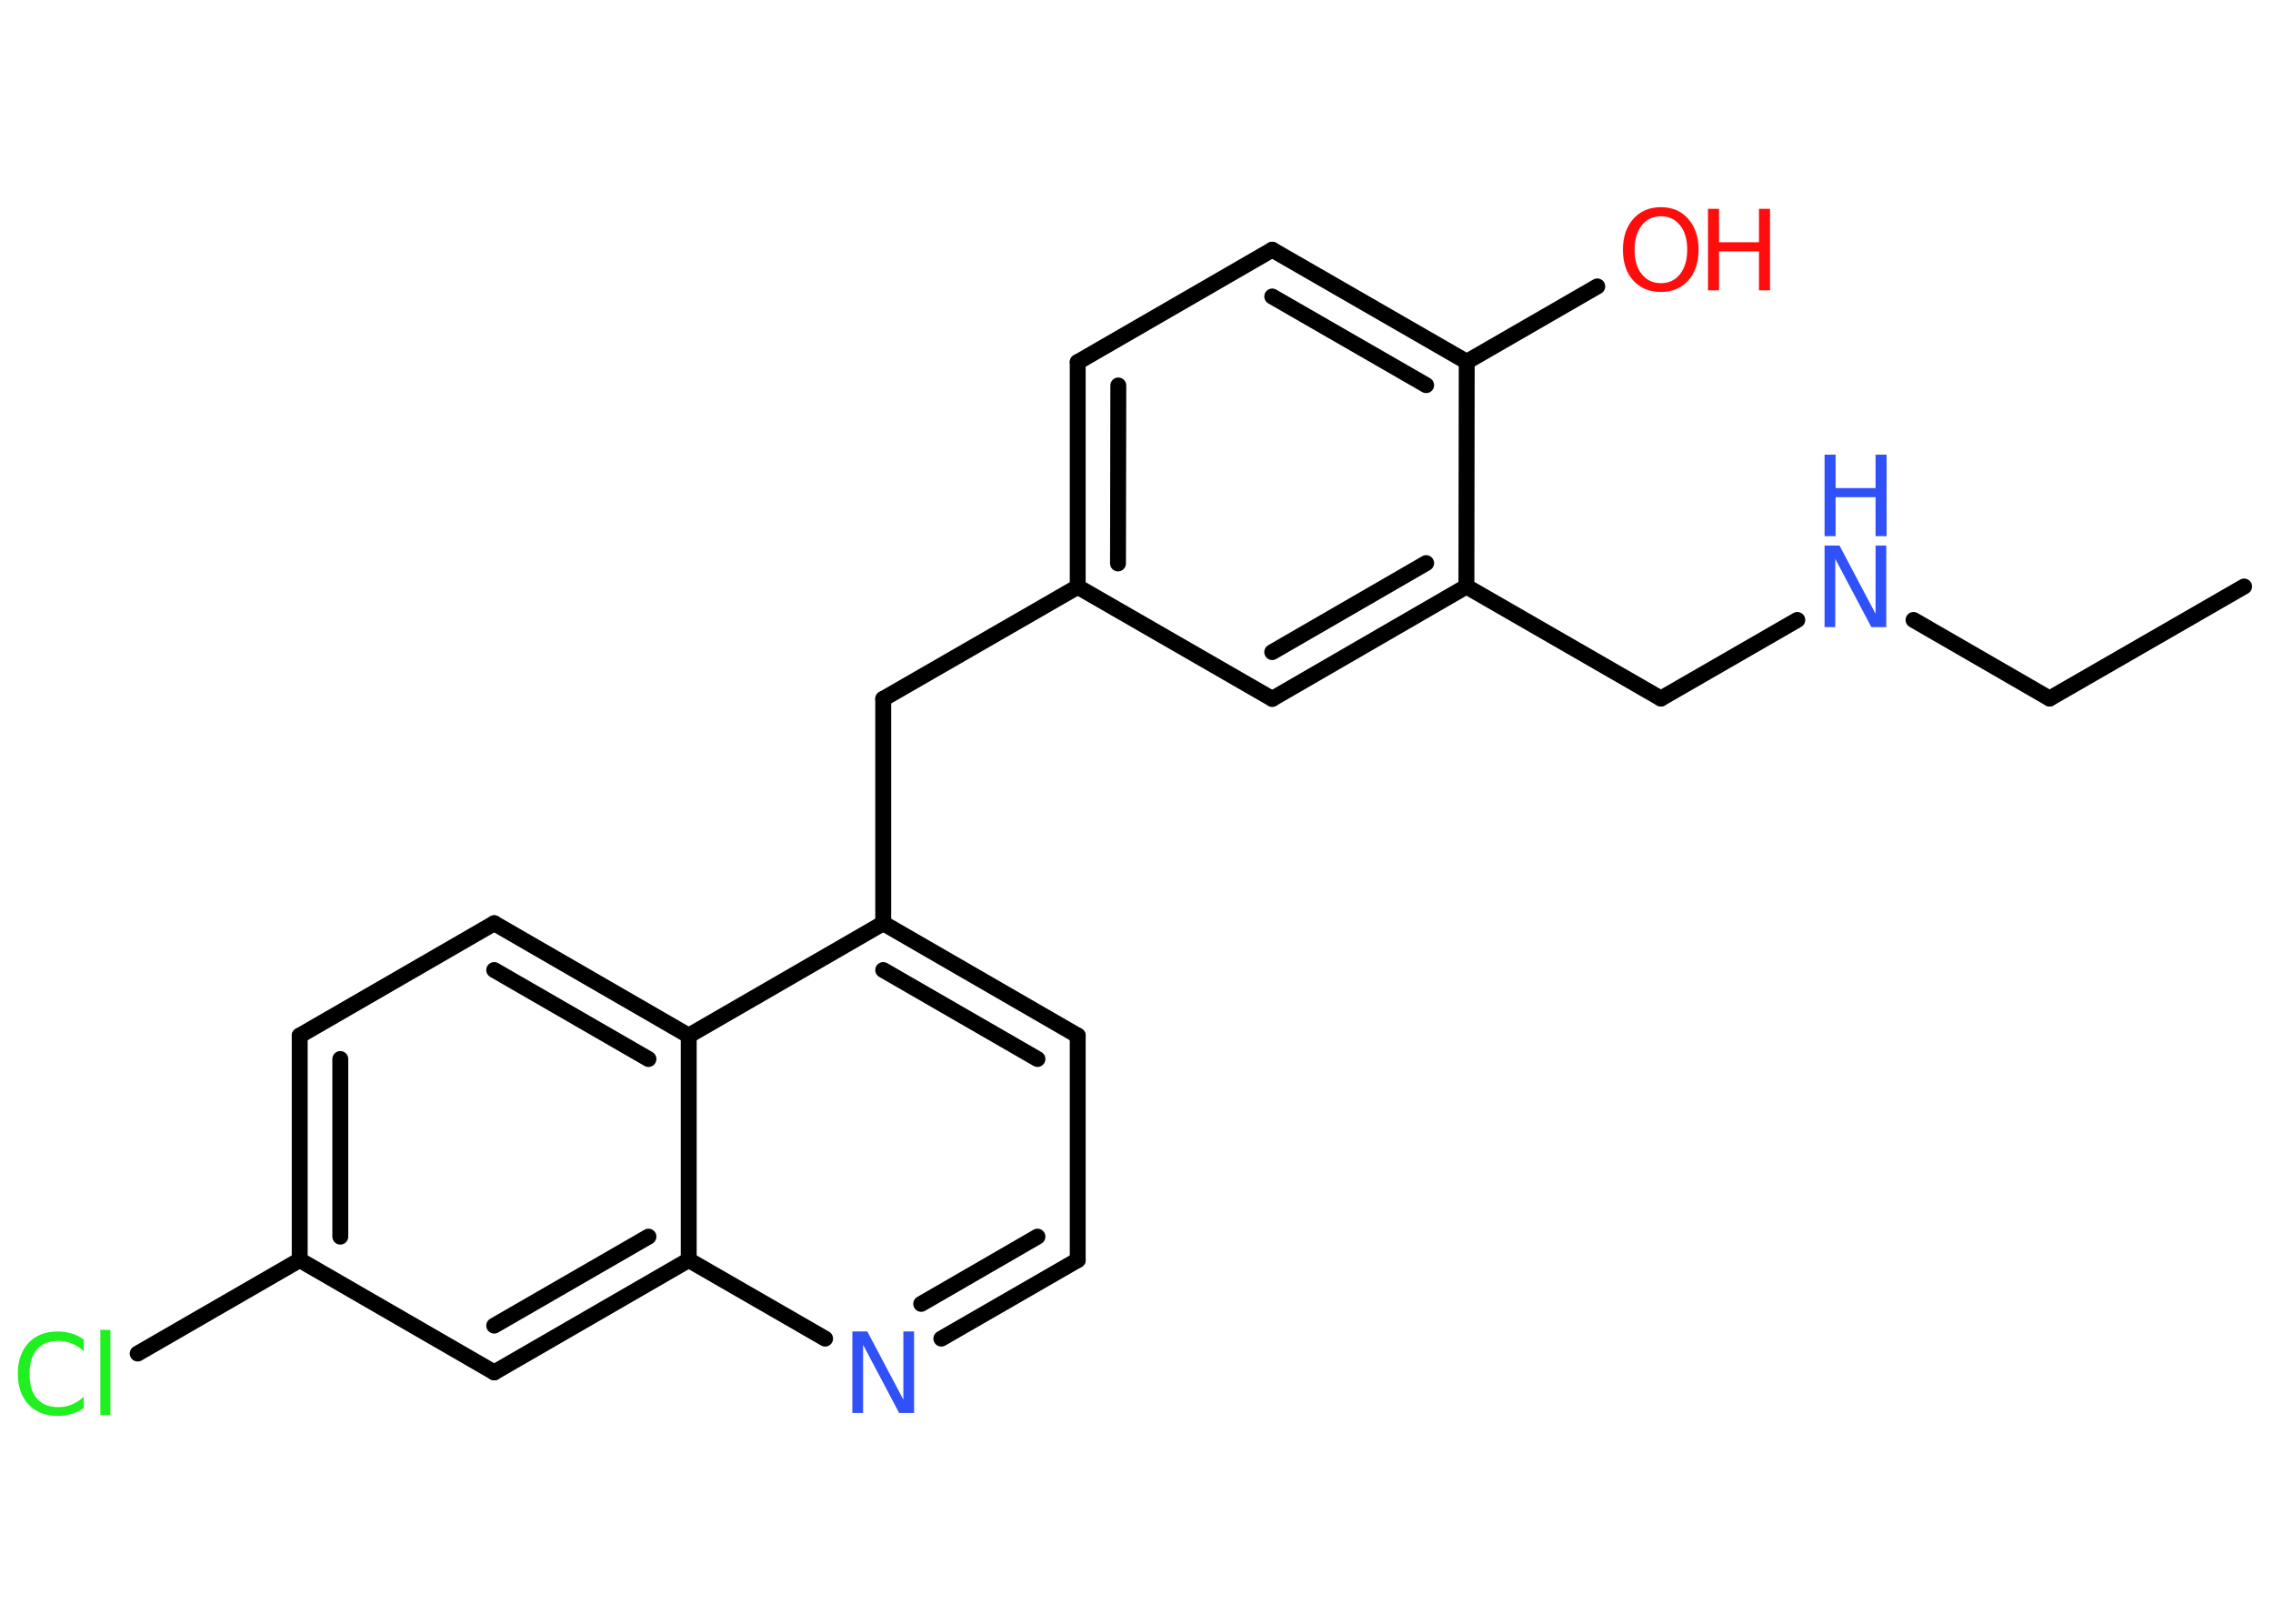<?xml version='1.0' encoding='UTF-8'?>
<!DOCTYPE svg PUBLIC "-//W3C//DTD SVG 1.1//EN" "http://www.w3.org/Graphics/SVG/1.1/DTD/svg11.dtd">
<svg version='1.2' xmlns='http://www.w3.org/2000/svg' xmlns:xlink='http://www.w3.org/1999/xlink' width='70.0mm' height='50.0mm' viewBox='0 0 70.0 50.0'>
  <desc>Generated by the Chemistry Development Kit (http://github.com/cdk)</desc>
  <g stroke-linecap='round' stroke-linejoin='round' stroke='#000000' stroke-width='.49' fill='#3050F8'>
    <rect x='.0' y='.0' width='70.0' height='50.0' fill='#FFFFFF' stroke='none'/>
    <g id='mol1' class='mol'>
      <line id='mol1bnd1' class='bond' x1='69.11' y1='18.06' x2='63.12' y2='21.51'/>
      <line id='mol1bnd2' class='bond' x1='63.12' y1='21.51' x2='58.93' y2='19.09'/>
      <line id='mol1bnd3' class='bond' x1='55.35' y1='19.09' x2='51.15' y2='21.51'/>
      <line id='mol1bnd4' class='bond' x1='51.15' y1='21.51' x2='45.16' y2='18.06'/>
      <g id='mol1bnd5' class='bond'>
        <line x1='39.18' y1='21.52' x2='45.16' y2='18.06'/>
        <line x1='39.18' y1='20.08' x2='43.92' y2='17.34'/>
      </g>
      <line id='mol1bnd6' class='bond' x1='39.18' y1='21.52' x2='33.19' y2='18.07'/>
      <line id='mol1bnd7' class='bond' x1='33.19' y1='18.07' x2='27.2' y2='21.52'/>
      <line id='mol1bnd8' class='bond' x1='27.2' y1='21.52' x2='27.2' y2='28.43'/>
      <g id='mol1bnd9' class='bond'>
        <line x1='33.19' y1='31.89' x2='27.2' y2='28.43'/>
        <line x1='31.95' y1='32.61' x2='27.2' y2='29.87'/>
      </g>
      <line id='mol1bnd10' class='bond' x1='33.19' y1='31.89' x2='33.19' y2='38.8'/>
      <g id='mol1bnd11' class='bond'>
        <line x1='28.99' y1='41.22' x2='33.19' y2='38.8'/>
        <line x1='28.37' y1='40.15' x2='31.95' y2='38.08'/>
      </g>
      <line id='mol1bnd12' class='bond' x1='25.41' y1='41.22' x2='21.21' y2='38.8'/>
      <g id='mol1bnd13' class='bond'>
        <line x1='15.22' y1='42.26' x2='21.21' y2='38.8'/>
        <line x1='15.22' y1='40.82' x2='19.97' y2='38.08'/>
      </g>
      <line id='mol1bnd14' class='bond' x1='15.22' y1='42.26' x2='9.23' y2='38.8'/>
      <line id='mol1bnd15' class='bond' x1='9.23' y1='38.8' x2='4.24' y2='41.68'/>
      <g id='mol1bnd16' class='bond'>
        <line x1='9.23' y1='31.89' x2='9.23' y2='38.8'/>
        <line x1='10.48' y1='32.61' x2='10.48' y2='38.08'/>
      </g>
      <line id='mol1bnd17' class='bond' x1='9.23' y1='31.89' x2='15.22' y2='28.43'/>
      <g id='mol1bnd18' class='bond'>
        <line x1='21.21' y1='31.89' x2='15.22' y2='28.43'/>
        <line x1='19.97' y1='32.61' x2='15.22' y2='29.87'/>
      </g>
      <line id='mol1bnd19' class='bond' x1='27.2' y1='28.43' x2='21.21' y2='31.89'/>
      <line id='mol1bnd20' class='bond' x1='21.21' y1='38.8' x2='21.21' y2='31.89'/>
      <g id='mol1bnd21' class='bond'>
        <line x1='33.19' y1='11.15' x2='33.19' y2='18.07'/>
        <line x1='34.44' y1='11.87' x2='34.43' y2='17.35'/>
      </g>
      <line id='mol1bnd22' class='bond' x1='33.19' y1='11.15' x2='39.18' y2='7.69'/>
      <g id='mol1bnd23' class='bond'>
        <line x1='45.17' y1='11.14' x2='39.18' y2='7.69'/>
        <line x1='43.92' y1='11.86' x2='39.18' y2='9.13'/>
      </g>
      <line id='mol1bnd24' class='bond' x1='45.16' y1='18.06' x2='45.17' y2='11.14'/>
      <line id='mol1bnd25' class='bond' x1='45.17' y1='11.14' x2='49.19' y2='8.82'/>
      <g id='mol1atm3' class='atom'>
        <path d='M56.19 16.8h.46l1.11 2.1v-2.1h.33v2.51h-.46l-1.11 -2.1v2.1h-.33v-2.51z' stroke='none'/>
        <path d='M56.19 14.0h.34v1.03h1.23v-1.03h.34v2.51h-.34v-1.2h-1.23v1.2h-.34v-2.51z' stroke='none'/>
      </g>
      <path id='mol1atm12' class='atom' d='M26.25 41.0h.46l1.11 2.1v-2.1h.33v2.51h-.46l-1.11 -2.1v2.1h-.33v-2.51z' stroke='none'/>
      <path id='mol1atm16' class='atom' d='M2.58 41.25v.36q-.17 -.16 -.37 -.24q-.19 -.08 -.41 -.08q-.43 .0 -.66 .26q-.23 .26 -.23 .76q.0 .5 .23 .76q.23 .26 .66 .26q.22 .0 .41 -.08q.19 -.08 .37 -.24v.35q-.18 .12 -.38 .18q-.2 .06 -.42 .06q-.57 .0 -.9 -.35q-.33 -.35 -.33 -.95q.0 -.6 .33 -.95q.33 -.35 .9 -.35q.22 .0 .42 .06q.2 .06 .37 .18zM3.09 40.95h.31v2.62h-.31v-2.62z' stroke='none' fill='#1FF01F'/>
      <g id='mol1atm23' class='atom'>
        <path d='M51.15 6.66q-.37 .0 -.59 .28q-.22 .28 -.22 .75q.0 .48 .22 .75q.22 .28 .59 .28q.37 .0 .59 -.28q.22 -.28 .22 -.75q.0 -.48 -.22 -.75q-.22 -.28 -.59 -.28zM51.15 6.38q.53 .0 .84 .36q.32 .36 .32 .95q.0 .6 -.32 .95q-.32 .35 -.84 .35q-.53 .0 -.85 -.35q-.32 -.35 -.32 -.95q.0 -.59 .32 -.95q.32 -.36 .85 -.36z' stroke='none' fill='#FF0D0D'/>
        <path d='M52.6 6.43h.34v1.03h1.23v-1.03h.34v2.51h-.34v-1.2h-1.23v1.2h-.34v-2.51z' stroke='none' fill='#FF0D0D'/>
      </g>
    </g>
  </g>
</svg>
